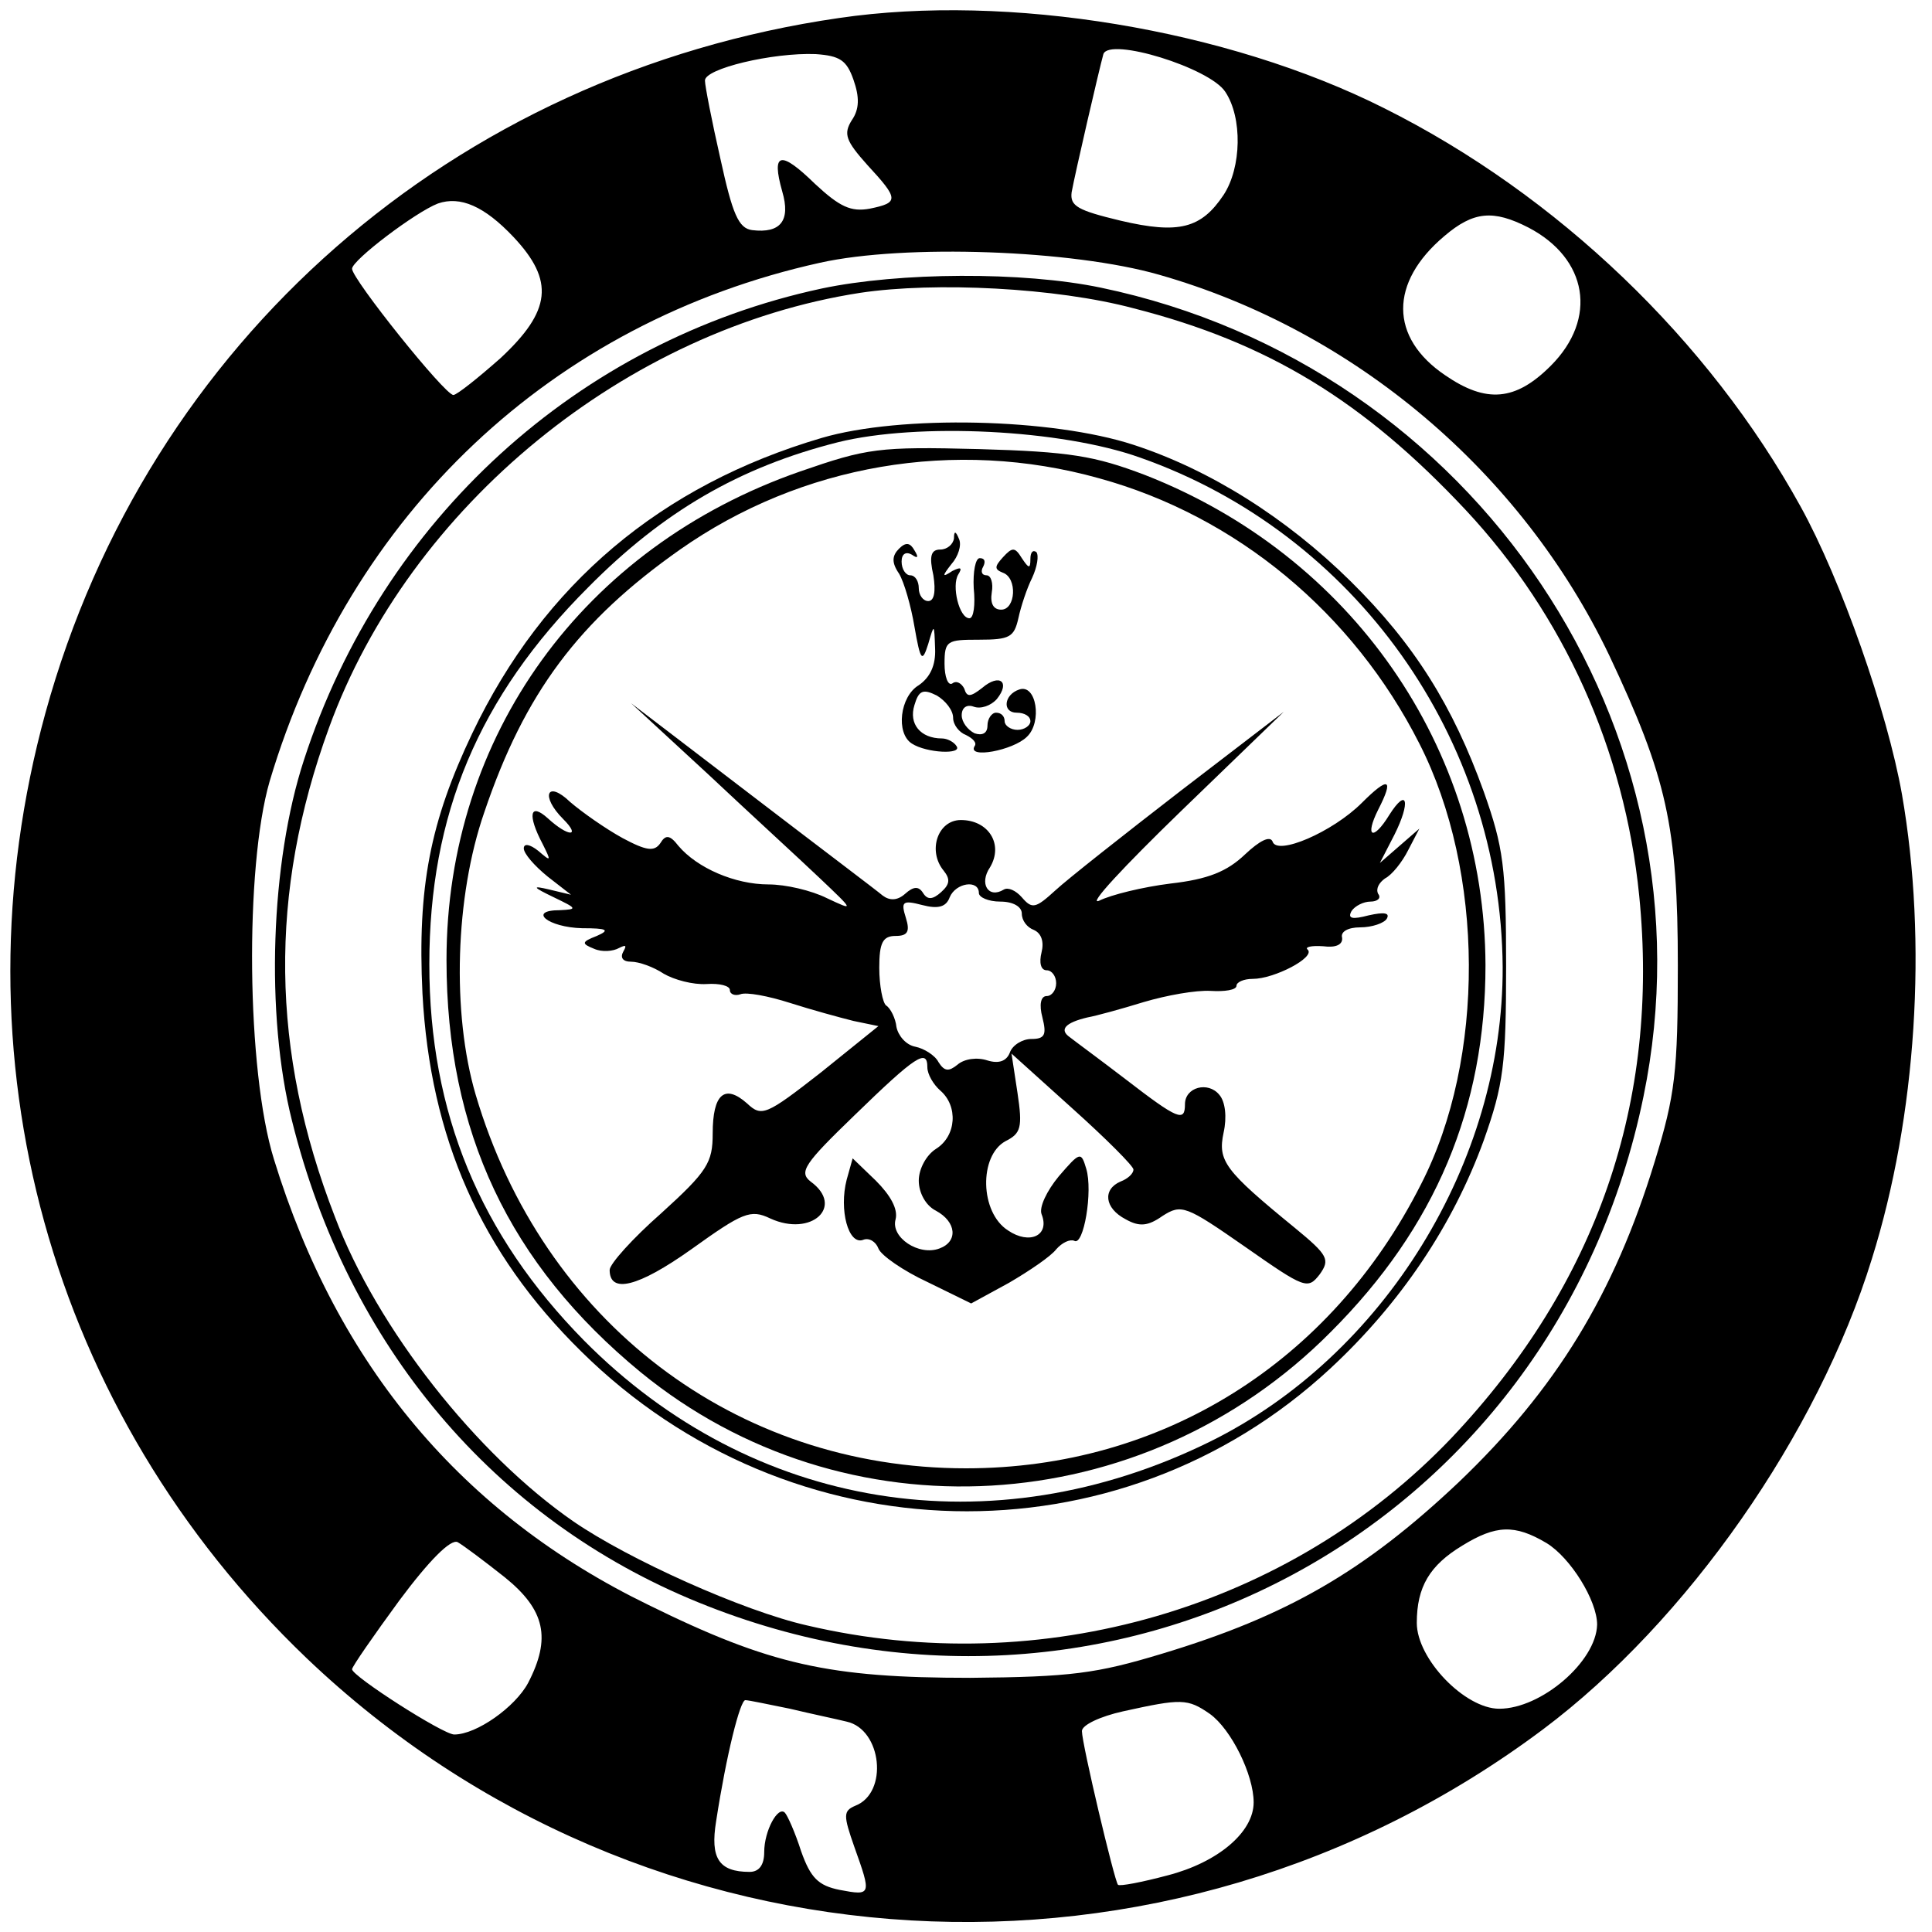 <?xml version="1.0" standalone="no"?>
<!DOCTYPE svg PUBLIC "-//W3C//DTD SVG 20010904//EN"
 "http://www.w3.org/TR/2001/REC-SVG-20010904/DTD/svg10.dtd">
<svg version="1.0" xmlns="http://www.w3.org/2000/svg"
 width="225pt" height="225pt" viewBox="0 0 225 225"
 preserveAspectRatio="xMidYMid meet">
<g transform="translate(0,225) scale(0.1,-0.1)"
fill="#000000" stroke="none">
<path d="M977 2229 c-449 -65 -805 -377 -924 -809 -110 -400 5 -815 304 -1101
394 -376 1002 -411 1440 -83 168 126 320 344 383 548 52 166 65 369 35 541
-17 96 -71 250 -118 335 -107 194 -283 363 -485 464 -183 92 -438 134 -635
105z m450 -86 c20 -30 19 -88 -2 -120 -26 -39 -52 -46 -120 -30 -50 12 -59 17
-57 33 4 22 32 143 37 161 7 20 124 -16 142 -44z m-433 14 c7 -20 7 -34 -2
-47 -10 -16 -7 -24 18 -52 37 -40 37 -44 3 -51 -22 -4 -35 2 -64 29 -40 39
-51 37 -38 -9 10 -34 -2 -49 -35 -45 -16 2 -23 19 -37 83 -10 44 -18 85 -18
91 -1 14 79 33 129 31 28 -2 36 -7 44 -30z m-396 -183 c48 -51 44 -86 -15
-141 -26 -23 -51 -43 -55 -43 -10 0 -118 135 -118 147 0 10 74 66 100 76 26 9
54 -3 88 -39z m1182 11 c69 -36 81 -106 26 -161 -41 -41 -75 -44 -123 -11 -65
44 -65 108 -1 162 34 29 57 31 98 10z m-430 -55 c228 -65 422 -230 524 -443
67 -142 80 -199 80 -362 0 -123 -3 -150 -27 -228 -47 -154 -115 -265 -228
-373 -110 -104 -200 -156 -346 -200 -76 -23 -106 -27 -223 -28 -164 0 -233 15
-375 85 -216 105 -362 278 -436 519 -32 103 -34 340 -5 440 93 312 329 535
641 604 99 22 294 15 395 -14z m451 -1477 c28 -17 59 -67 59 -95 -1 -43 -65
-98 -114 -98 -40 0 -96 58 -96 100 0 42 15 67 53 90 39 24 61 25 98 3z m-1213
-40 c47 -38 54 -71 27 -123 -15 -28 -60 -60 -86 -60 -13 0 -119 68 -119 76 0
3 25 39 55 80 35 47 60 72 68 68 7 -4 31 -22 55 -41z m332 -153 c25 -6 54 -12
66 -15 41 -9 49 -83 10 -98 -14 -6 -14 -11 -1 -48 20 -56 20 -57 -17 -50 -25
5 -34 14 -45 45 -7 22 -16 42 -19 45 -8 8 -24 -21 -24 -46 0 -15 -6 -23 -17
-23 -36 0 -46 16 -39 59 12 78 28 141 34 141 4 0 27 -5 52 -10z m489 -6 c25
-18 51 -71 51 -103 0 -35 -42 -70 -100 -85 -30 -8 -56 -13 -58 -11 -4 4 -42
164 -42 179 0 7 21 17 48 23 68 15 75 15 101 -3z"/>
<path d="M957 1914 c-284 -61 -512 -269 -603 -549 -39 -119 -45 -297 -14 -420
65 -262 235 -464 473 -561 478 -195 997 82 1101 589 88 427 -196 851 -632 942
-91 19 -235 18 -325 -1z m363 -23 c157 -40 268 -108 387 -235 114 -122 185
-279 202 -449 24 -240 -49 -452 -218 -631 -189 -199 -478 -283 -751 -219 -75
17 -208 77 -272 121 -113 78 -229 225 -278 355 -75 193 -77 377 -7 569 94 259
347 465 619 507 87 13 228 6 318 -18z"/>
<path d="M957 1740 c-187 -55 -324 -170 -407 -344 -49 -103 -64 -179 -58 -303
9 -168 68 -302 185 -417 243 -240 625 -249 872 -20 82 76 143 167 179 266 23
65 26 88 26 203 0 115 -3 138 -26 203 -36 100 -81 172 -155 245 -75 74 -164
130 -253 159 -95 31 -271 35 -363 8z m371 -23 c250 -88 420 -327 422 -593 1
-227 -138 -453 -341 -553 -254 -125 -533 -80 -729 118 -121 123 -180 265 -180
438 0 174 57 311 185 439 87 88 176 140 291 169 93 23 260 15 352 -18z"/>
<path d="M932 1701 c-253 -88 -412 -308 -412 -569 0 -200 73 -354 226 -480
237 -194 585 -174 804 47 122 122 180 261 180 427 -1 254 -156 477 -397 571
-58 22 -87 27 -193 30 -117 3 -130 1 -208 -26z m348 -8 c160 -44 296 -157 373
-309 76 -149 77 -367 2 -513 -105 -208 -302 -331 -530 -331 -269 0 -493 171
-571 435 -28 95 -24 231 10 329 47 139 110 223 228 306 141 99 320 130 488 83z"/>
<path d="M1111 1623 c-1 -7 -8 -13 -16 -13 -11 0 -13 -8 -8 -30 3 -19 1 -30
-6 -30 -6 0 -11 7 -11 15 0 8 -4 15 -10 15 -5 0 -10 7 -10 16 0 9 5 12 12 8 7
-5 8 -3 3 5 -5 9 -10 10 -18 2 -8 -8 -9 -16 0 -29 6 -10 14 -38 18 -62 7 -40
9 -42 16 -20 7 24 7 24 8 -5 1 -20 -6 -34 -19 -43 -22 -13 -27 -56 -8 -68 17
-11 59 -13 52 -3 -3 5 -11 9 -17 9 -25 0 -39 17 -32 39 5 17 10 19 26 11 10
-6 19 -17 19 -26 0 -8 7 -17 15 -20 8 -4 13 -9 10 -13 -9 -15 45 -5 61 11 18
17 11 62 -9 55 -18 -6 -20 -27 -3 -27 9 0 16 -4 16 -10 0 -5 -7 -10 -15 -10
-8 0 -15 5 -15 10 0 6 -4 10 -10 10 -5 0 -10 -7 -10 -15 0 -9 -6 -12 -15 -9
-8 4 -15 13 -15 21 0 9 6 13 14 10 8 -3 20 1 27 9 16 20 3 30 -17 13 -14 -11
-18 -11 -21 -1 -3 6 -9 10 -14 6 -5 -3 -9 8 -9 23 0 27 3 28 40 28 36 0 41 3
46 25 3 14 10 35 16 47 6 13 8 26 5 30 -4 3 -7 0 -7 -8 0 -12 -2 -11 -10 1 -8
13 -11 13 -22 1 -10 -11 -10 -14 0 -18 17 -6 15 -43 -2 -43 -9 0 -13 7 -11 20
2 11 -1 20 -6 20 -6 0 -7 5 -4 10 3 6 2 10 -4 10 -5 0 -8 -16 -7 -35 2 -19 0
-35 -5 -35 -12 0 -21 38 -13 51 5 8 3 9 -7 4 -12 -8 -12 -6 -1 8 8 9 12 22 9
29 -4 10 -6 10 -6 1z"/>
<path d="M825 1348 c49 -46 108 -100 130 -121 40 -38 40 -38 8 -23 -18 9 -48
16 -68 16 -39 0 -83 19 -105 45 -10 13 -15 13 -21 3 -7 -10 -16 -9 -44 6 -20
11 -47 30 -61 42 -27 26 -35 7 -8 -20 21 -21 6 -21 -18 1 -21 19 -24 4 -6 -30
10 -20 10 -21 -5 -8 -10 8 -17 9 -17 3 0 -6 12 -20 28 -33 l27 -21 -25 6 c-21
5 -20 3 5 -9 27 -13 28 -14 7 -15 -38 0 -14 -20 26 -21 29 0 33 -2 17 -9 -18
-7 -18 -9 -3 -15 9 -4 22 -3 29 1 8 4 9 3 5 -4 -4 -7 -1 -12 9 -12 9 0 26 -6
38 -14 12 -7 34 -13 50 -12 15 1 27 -2 27 -7 0 -5 6 -7 12 -5 7 3 33 -2 58
-10 25 -8 58 -17 74 -21 l29 -6 -67 -54 c-64 -50 -69 -52 -86 -36 -26 23 -40
11 -40 -35 0 -34 -6 -44 -60 -93 -33 -29 -60 -59 -60 -66 0 -28 33 -20 95 24
60 43 69 47 92 36 48 -22 87 14 47 43 -14 11 -7 21 51 77 72 70 85 78 85 56 0
-8 7 -20 15 -27 21 -18 19 -53 -5 -68 -11 -7 -20 -23 -20 -37 0 -14 8 -29 20
-35 24 -13 26 -36 4 -44 -24 -9 -57 13 -51 34 3 12 -6 28 -23 45 l-27 26 -7
-25 c-9 -35 2 -76 19 -70 7 3 15 -2 18 -10 3 -8 29 -26 57 -39 l51 -25 44 24
c24 14 49 31 55 39 7 8 16 12 21 10 11 -7 22 58 14 84 -6 20 -7 20 -32 -9 -14
-17 -23 -36 -20 -44 10 -25 -14 -36 -39 -19 -33 21 -34 87 -3 104 18 9 20 16
14 56 l-7 46 71 -64 c39 -35 71 -67 71 -71 0 -5 -7 -11 -15 -14 -21 -9 -19
-31 6 -44 16 -9 26 -8 43 4 22 14 27 12 96 -36 70 -49 73 -50 87 -32 12 17 10
22 -29 54 -82 67 -90 78 -83 111 4 18 2 36 -5 44 -13 16 -40 9 -40 -11 0 -21
-8 -18 -69 29 -30 23 -60 45 -65 49 -13 9 -5 17 20 23 11 2 40 10 66 18 27 8
61 14 78 13 16 -1 30 1 30 6 0 4 8 8 19 8 25 0 73 25 64 34 -4 3 4 5 18 4 15
-2 23 2 22 10 -2 7 7 12 21 12 14 0 28 5 31 10 4 7 -3 8 -21 4 -19 -5 -25 -4
-20 5 4 6 14 11 22 11 8 0 13 4 9 9 -3 6 1 13 8 18 8 4 20 19 27 33 l13 25
-23 -20 -23 -20 17 33 c19 38 15 56 -6 23 -19 -31 -29 -26 -13 6 19 37 12 39
-19 8 -34 -34 -99 -62 -104 -45 -3 7 -15 1 -32 -15 -21 -20 -43 -29 -87 -34
-32 -4 -69 -13 -83 -20 -14 -6 29 40 95 104 l120 116 -120 -92 c-66 -51 -132
-103 -146 -116 -23 -21 -27 -22 -39 -8 -7 8 -16 12 -21 9 -18 -11 -29 7 -16
26 16 27 -2 55 -34 55 -27 0 -39 -36 -20 -59 8 -10 7 -16 -3 -25 -10 -9 -16
-9 -21 -1 -5 8 -11 8 -21 -1 -9 -8 -18 -8 -26 -2 -7 6 -76 58 -153 117 l-140
107 90 -83z m315 -138 c0 -5 11 -10 25 -10 15 0 25 -6 25 -14 0 -8 6 -16 14
-19 9 -4 12 -14 9 -26 -3 -12 -1 -21 6 -21 6 0 11 -7 11 -15 0 -8 -5 -15 -11
-15 -7 0 -9 -10 -5 -25 5 -20 3 -25 -13 -25 -10 0 -22 -7 -25 -16 -4 -10 -13
-13 -26 -9 -12 4 -27 2 -35 -5 -10 -8 -15 -8 -22 3 -4 8 -17 16 -27 18 -11 2
-20 13 -22 23 -1 10 -7 22 -12 25 -4 3 -8 23 -8 44 0 29 4 37 19 37 14 0 17 5
12 21 -6 19 -4 21 19 15 19 -5 28 -2 32 9 7 17 34 21 34 5z"/>
</g>
</svg>

